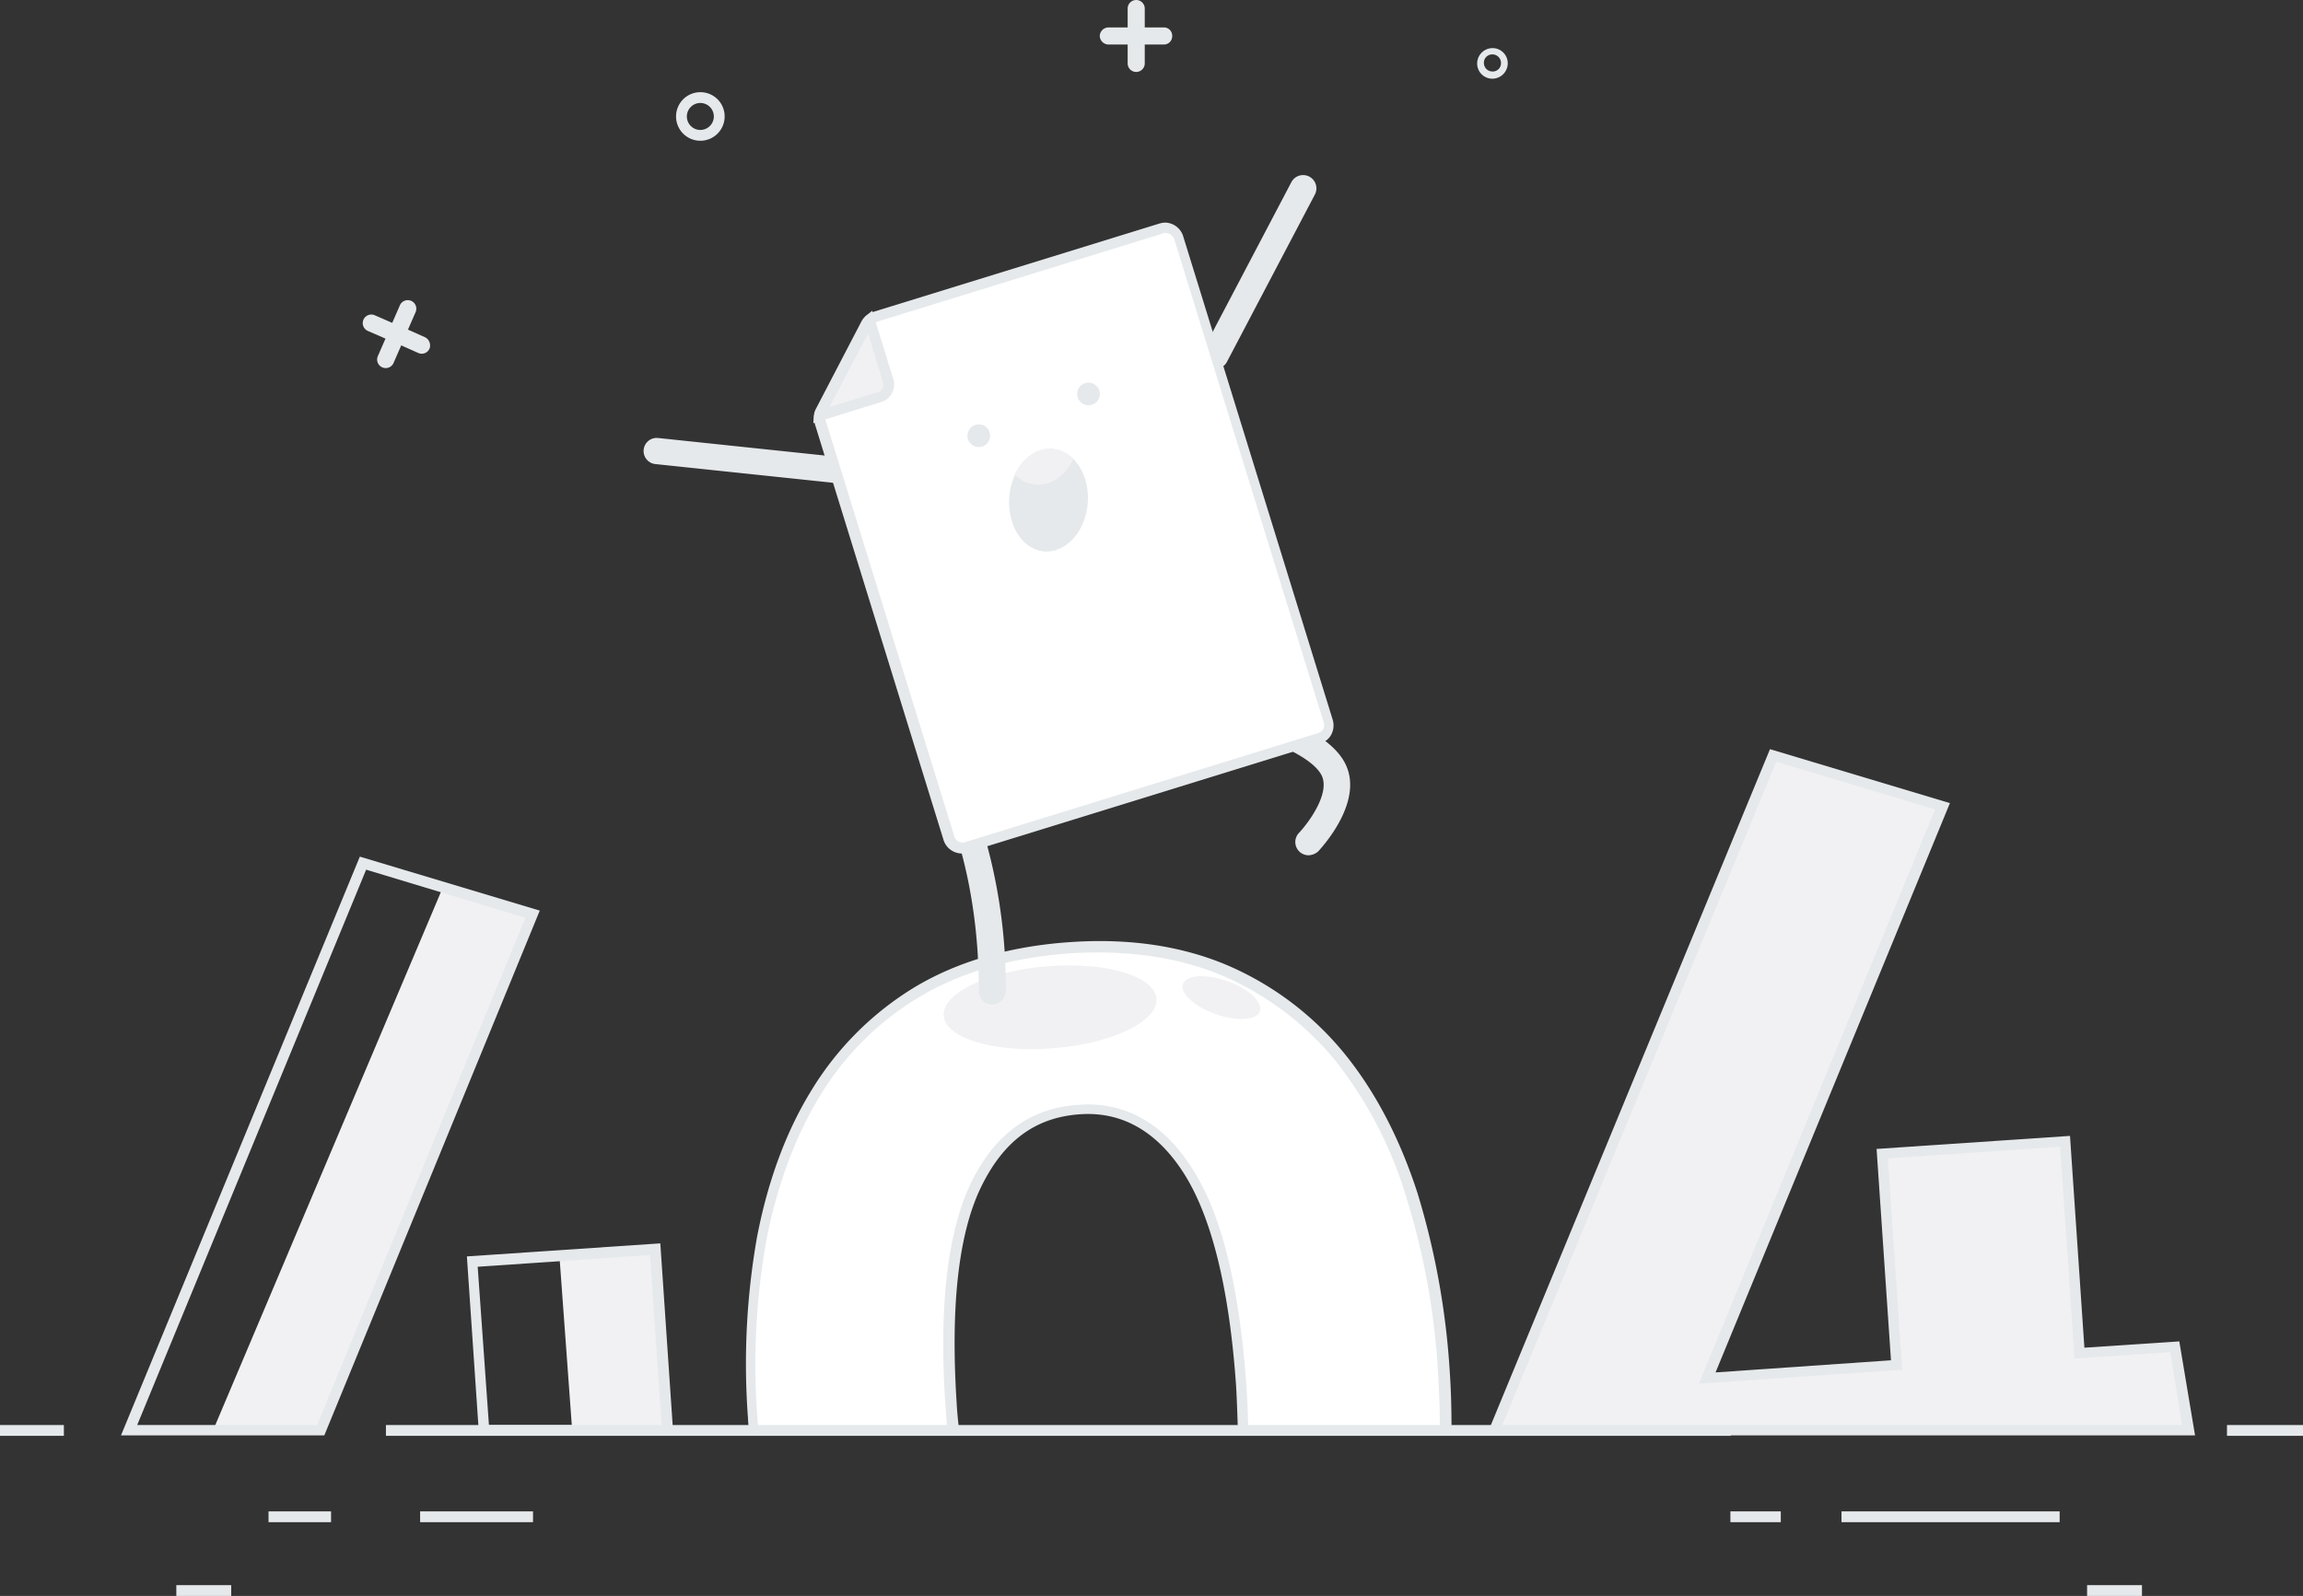 <svg xmlns="http://www.w3.org/2000/svg" xmlns:xlink="http://www.w3.org/1999/xlink" width="512" height="354.9" viewBox="0 0 512 354.9"><rect x="0" y="0" width="512" height="354.9" fill="#333333" stroke="none"/><defs><style>.a{fill:none;}.b{clip-path:url(#a);}.c{fill:#e5e9eb;}.d{fill:#f1f1f3;}.e{fill:#fff;}</style><clipPath id="a"><rect class="a" width="512" height="354.9"/></clipPath></defs><g class="b"><path class="c" d="M258.7,6.1h-4.2V1.9a1.9,1.9,0,0,0-3.8,0V6.1h-4.3A1.967,1.967,0,0,0,244.5,8a1.967,1.967,0,0,0,1.9,1.9h4.3v4.2a1.9,1.9,0,0,0,3.8,0V9.9h4.2A1.838,1.838,0,0,0,260.6,8a1.836,1.836,0,0,0-1.9-1.9"/><path class="c" d="M94.5,75l-3.8-1.7,1.7-3.9a1.9,1.9,0,1,0-3.5-1.5l-1.7,3.9-3.9-1.7a1.9,1.9,0,1,0-1.5,3.5l3.9,1.7L84,79.2a1.9,1.9,0,0,0,3.5,1.5l1.7-3.9L93,78.5a1.872,1.872,0,0,0,2.5-1,2.036,2.036,0,0,0-1-2.5"/><path class="c" d="M155.7,20.5a5.4,5.4,0,1,0,5.4,5.4,5.378,5.378,0,0,0-5.4-5.4m0,8.4a3,3,0,1,1,3-3,3.009,3.009,0,0,1-3,3"/><path class="c" d="M331.8,10.7a3.435,3.435,0,0,0-3.4,3.4,3.372,3.372,0,0,0,3.4,3.4,3.436,3.436,0,0,0,3.4-3.4,3.372,3.372,0,0,0-3.4-3.4m0,5.2a1.9,1.9,0,0,1-1.9-1.9,1.838,1.838,0,0,1,1.9-1.9,1.9,1.9,0,0,1,1.9,1.9,1.838,1.838,0,0,1-1.9,1.9"/><rect class="c" width="299" height="2.4" transform="translate(85.8 316.9)"/><rect class="c" width="16.9" height="2.4" transform="translate(495.1 316.9)"/><path class="d" d="M124.4,279.7l2.8,38.3h21.2l-2.7-40.3Z"/><path class="c" d="M149.7,319.2H106.5l-2.7-39.8,43-2.9Zm-41-2.3h38.4l-2.6-37.8-38.3,2.6Z"/><path class="d" d="M71.3,318l47.1-114.7L98.6,197,47.4,318Z"/><path class="c" d="M72.1,319.2H26.9L80,190.5l40,12Zm-41.6-2.3h40l46.3-112.8L81.4,193.4Z"/><path class="e" d="M167.5,318h44.4c-.2-1.8-.3-3.6-.5-5.5-1.5-21.8.4-38,5.4-48.7,5.1-10.7,12.8-16.4,23-17.1,10-.7,18.1,3.9,24.4,13.8s10.2,25.8,11.7,47.5c.2,3.4.4,6.7.5,9.9h45c0-4.2-.1-8.5-.4-13a168.341,168.341,0,0,0-7.1-39.4A94.4,94.4,0,0,0,298,234.9a67.405,67.405,0,0,0-25.3-19.2c-10-4.3-21.5-6.1-34.7-5.2-13.4.9-24.7,4.2-34.1,9.9a66.066,66.066,0,0,0-22.5,22.4,94.736,94.736,0,0,0-12,32.4,158.709,158.709,0,0,0-2,40.1,11.492,11.492,0,0,0,.1,2.7"/><path class="c" d="M322.5,319.2H275.2V318c-.1-3.2-.2-6.5-.4-9.9-1.5-21.5-5.4-37.3-11.5-47-6-9.5-13.9-14-23.3-13.3-9.9.7-17,6-22,16.4-5,10.5-6.7,26.7-5.3,48.1.1,1.9.3,3.7.5,5.5l.1,1.3H166.5l-.1-1.8c0-.6-.1-1.2-.1-1.8a162.112,162.112,0,0,1,2-40.4c2.4-12.5,6.5-23.6,12.2-32.8a68.406,68.406,0,0,1,22.9-22.8c9.5-5.7,21.2-9.1,34.6-10,13.2-.9,25,.9,35.2,5.3a68.456,68.456,0,0,1,25.7,19.5c6.9,8.5,12.3,18.9,16.2,30.9a171.836,171.836,0,0,1,7.2,39.7c.3,4.3.4,8.6.4,13Zm-45-2.3h42.6c0-4-.2-7.9-.4-11.7a161.7,161.7,0,0,0-7.1-39.1,90.982,90.982,0,0,0-15.7-30.2,66.282,66.282,0,0,0-24.8-18.8c-9.8-4.2-21.3-5.9-34.1-5.1-13.1.9-24.4,4.2-33.6,9.7a64.626,64.626,0,0,0-22.1,22c-5.5,9-9.5,19.8-11.9,32a157.063,157.063,0,0,0-2,39.8c0,.5.1.9.1,1.4h42l-.3-4.2c-1.5-21.8.4-38.4,5.5-49.3q7.95-16.65,24-17.7c.7,0,1.4-.1,2.1-.1,9.5,0,17.4,4.9,23.4,14.5,6.4,10.1,10.3,25.8,11.9,48.1.2,2.8.3,5.8.4,8.7"/><path class="d" d="M486.6,318l-3-18.6-21.2,1.5-3.2-47.1-40.7,2.7,3.3,47.1-42.1,2.9L432,179.3,394.2,168,332.3,318Z"/><path class="c" d="M488,319.2H330.5l63-152.6,40,12L381.4,305.2l39-2.7-3.2-47,43-2.9,3.2,47.1,21.1-1.4Zm-154-2.3H485.1l-2.6-16.2-21.3,1.4L458,255l-38.3,2.6,3.2,47-45.2,3.1L430.2,180l-35.3-10.6Z"/><path class="d" d="M257.1,222.1c.4,5-9.9,10-22.9,11-13.1,1.1-24-2.2-24.4-7.2s9.9-10,22.9-11c13-1.1,24,2.1,24.4,7.2"/><path class="d" d="M280.1,224.9c-.7,2-5.1,2.3-9.9.6-4.7-1.7-8-4.7-7.2-6.7.7-2,5.1-2.3,9.9-.6,4.7,1.6,7.9,4.7,7.2,6.7"/><rect class="c" width="14.2" height="2.4" transform="translate(0 316.9)"/><rect class="c" width="13.9" height="2.399" transform="translate(59.7 336.1)"/><rect class="c" width="25.1" height="2.399" transform="translate(93.4 336.1)"/><rect class="c" width="11.2" height="2.399" transform="translate(384.7 336.1)"/><rect class="c" width="48.5" height="2.399" transform="translate(409.4 336.1)"/><rect class="c" width="12.2" height="2.4" transform="translate(39.2 352.5)"/><rect class="c" width="12.2" height="2.4" transform="translate(464 352.5)"/><path class="c" d="M220.6,223.4h0a3.009,3.009,0,0,1-3-3c.1-25.8-7.6-42.7-9.6-45.9a2.751,2.751,0,0,1-.8-1.5,3.127,3.127,0,0,1,1.1-3,2.911,2.911,0,0,1,3.1-.3c2.8,1.4,6.9,14.4,7,14.6a120.911,120.911,0,0,1,5.2,36.1,3.075,3.075,0,0,1-3,3"/><path class="c" d="M290.9,190.2a2.95,2.95,0,0,1-2.1-5c2-2.1,7.2-9,4.9-13-2.4-4.2-12-7.9-17.6-9.3a2.947,2.947,0,0,1,1.5-5.7c1.7.4,16.8,4.4,21.2,12.1,5,8.7-5.3,19.5-5.7,20a3.481,3.481,0,0,1-2.2.9"/><path class="c" d="M270.1,82.1a3.525,3.525,0,0,1-1.4-.3,2.951,2.951,0,0,1-1.2-4l19.6-37.3a2.953,2.953,0,1,1,5.2,2.8L272.7,80.6a3.112,3.112,0,0,1-2.6,1.5"/><path class="c" d="M193.5,108.2h-.3l-47.5-5a2.915,2.915,0,0,1,.6-5.8l47.5,5a2.913,2.913,0,0,1,2.6,3.2,3.005,3.005,0,0,1-2.9,2.6"/><path class="e" d="M293.3,164.2l-78.6,24.3a3.037,3.037,0,0,1-3.8-2L182.2,93.7a3.043,3.043,0,0,1,.2-2.3L192.5,72a3.353,3.353,0,0,1,1.8-1.5l63.8-19.7a3.038,3.038,0,0,1,3.8,2l33.4,107.6a3.12,3.12,0,0,1-2,3.8"/><path class="c" d="M213.8,189.8a4.3,4.3,0,0,1-4-2.9L181.1,94.1a4.424,4.424,0,0,1,.3-3.2l10.1-19.4a4.361,4.361,0,0,1,2.5-2.1l63.8-19.7a5.028,5.028,0,0,1,1.2-.2,4.3,4.3,0,0,1,4,2.9l33.3,107.7a4.424,4.424,0,0,1-.3,3.2,3.881,3.881,0,0,1-2.5,2l-78.6,24.3a2.672,2.672,0,0,1-1.1.2m45.3-138a.752.752,0,0,0-.5.1L194.8,71.6a1.669,1.669,0,0,0-1.1.9L183.6,91.9a1.691,1.691,0,0,0-.1,1.4l28.7,92.8a1.875,1.875,0,0,0,2.3,1.2L293.1,163a1.945,1.945,0,0,0,1.1-.9,1.691,1.691,0,0,0,.1-1.4L261,53a2.239,2.239,0,0,0-1.9-1.2"/><path class="c" d="M241.5,107.5c1.4,6-1.3,12.5-5.9,14.5-4.7,2.1-9.6-1.1-10.9-7.1-1.4-6,1.3-12.5,5.9-14.5s9.5,1.1,10.9,7.1"/><path class="d" d="M230.5,100.4a10.166,10.166,0,0,0-4.9,5.1,7.229,7.229,0,0,0,8.1,1.7,10.166,10.166,0,0,0,4.9-5.1,7.067,7.067,0,0,0-8.1-1.7"/><path class="d" d="M193.3,71.1h0l-11,20.7a1.268,1.268,0,0,0-.1.6l13.3-4.1a2.955,2.955,0,0,0,1.9-3.7Z"/><path class="c" d="M180.8,94.1l.2-1.8a2.354,2.354,0,0,1,.2-.8l.1-.2,11.1-20.9a.1.1,0,0,1,.1-.1l1.4-1.2,4.7,15.2a4.163,4.163,0,0,1-.3,3.1,3.952,3.952,0,0,1-2.4,2ZM193,74.2l-8.6,16.3,10.8-3.3a1.475,1.475,0,0,0,1-.9,1.5,1.5,0,0,0,.1-1.3Z"/><path class="c" d="M244.5,87.3a2.518,2.518,0,1,1-2.8-2.2,2.575,2.575,0,0,1,2.8,2.2"/><path class="c" d="M220.1,96.6a2.518,2.518,0,1,1-2.8-2.2,2.489,2.489,0,0,1,2.8,2.2"/></g></svg>
